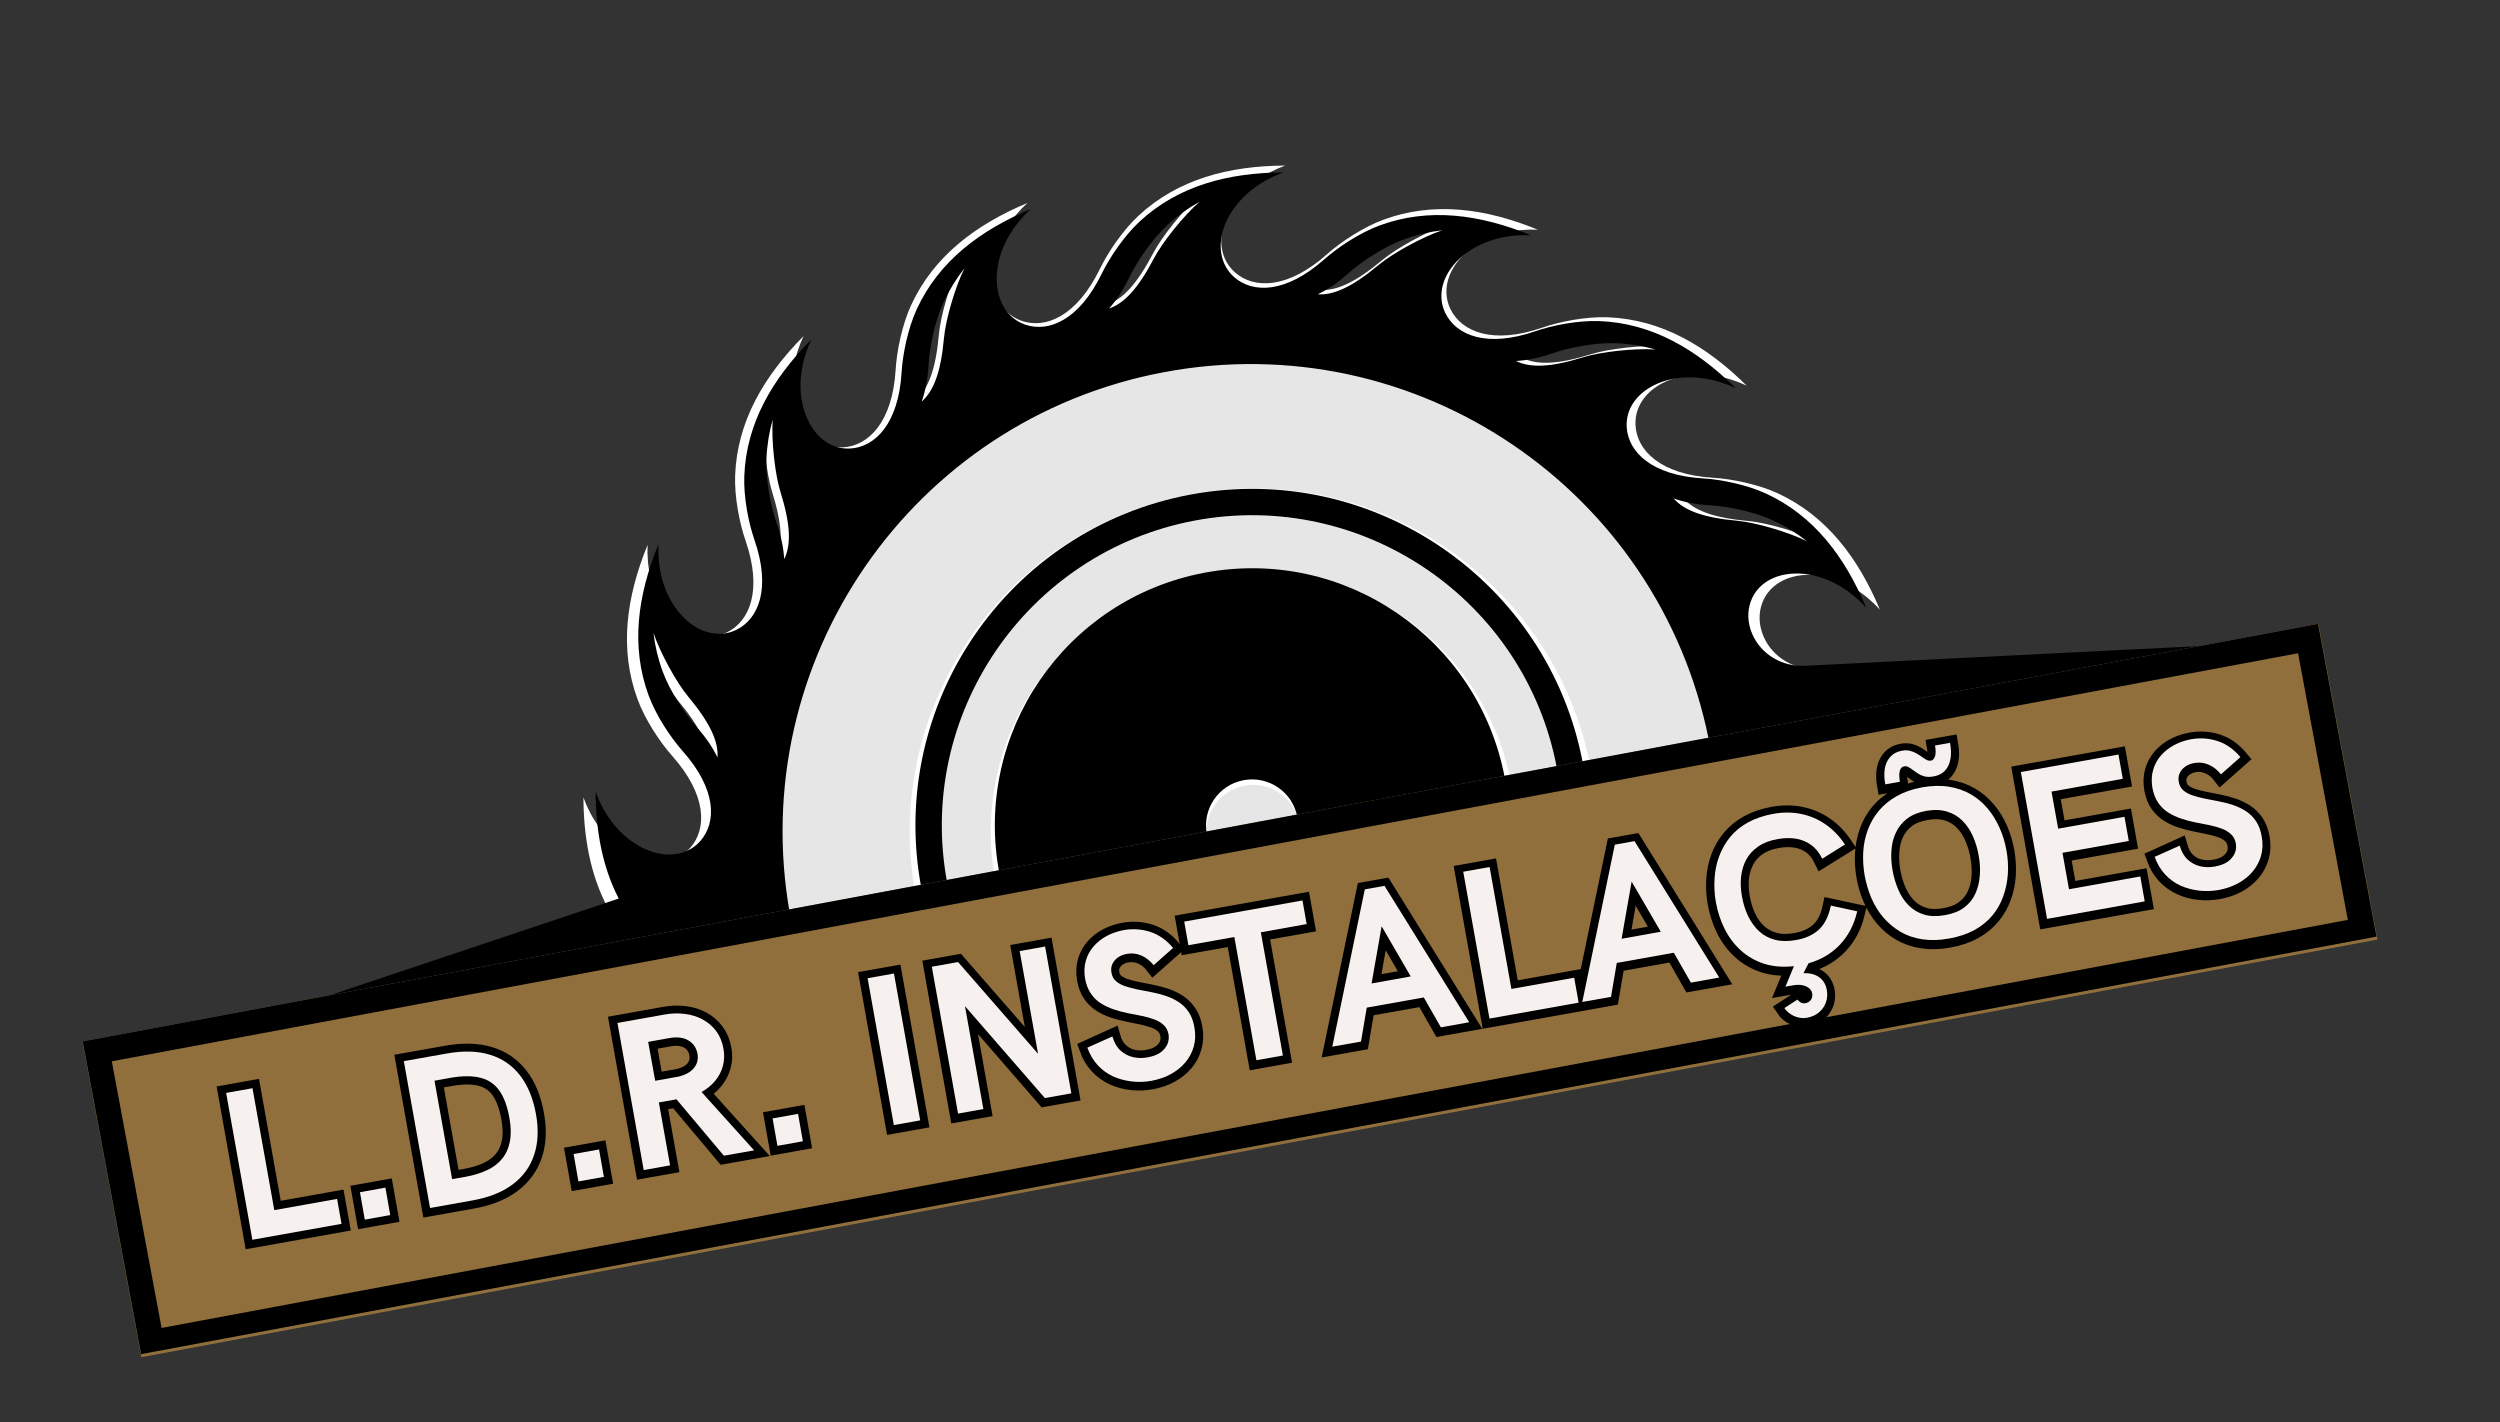 <svg xmlns="http://www.w3.org/2000/svg" xmlns:xlink="http://www.w3.org/1999/xlink" width="399" zoomAndPan="magnify" viewBox="0 0 299.25 170.25" height="227" preserveAspectRatio="xMidYMid meet" version="1.0"><rect x="0" y="0" width="299.25" height="170.25" fill="#333333" stroke="none"/><defs><g/><clipPath id="5811183676"><path d="M 92 41 L 213 41 L 213 115 L 92 115 Z M 92 41 " clip-rule="nonzero"/></clipPath><clipPath id="4739c3ca23"><path d="M 81.551 49.695 L 201.293 27.891 L 213.066 92.539 L 93.32 114.344 Z M 81.551 49.695 " clip-rule="nonzero"/></clipPath><clipPath id="622a468a2d"><path d="M 81.551 49.695 L 201.293 27.891 L 213.066 92.539 L 93.32 114.344 Z M 81.551 49.695 " clip-rule="nonzero"/></clipPath><clipPath id="b50cdaeda2"><path d="M 33 19 L 267 19 L 267 122 L 33 122 Z M 33 19 " clip-rule="nonzero"/></clipPath><clipPath id="63d2167160"><path d="M 19.051 43.91 L 251.652 0.004 L 266.332 77.781 L 33.734 121.688 Z M 19.051 43.91 " clip-rule="nonzero"/></clipPath><clipPath id="ae95328844"><path d="M 251.664 0 L 19.062 43.91 L 33.746 121.688 L 266.344 77.777 Z M 251.664 0 " clip-rule="nonzero"/></clipPath><clipPath id="b417898522"><path d="M 251.574 0.016 L 19.145 43.895 L 33.797 121.516 L 266.227 77.641 Z M 251.574 0.016 " clip-rule="nonzero"/></clipPath><clipPath id="f3f398e350"><path d="M 108 58 L 191 58 L 191 108 L 108 108 Z M 108 58 " clip-rule="nonzero"/></clipPath><clipPath id="9e3d86e3ac"><path d="M 19.051 43.91 L 251.652 0.004 L 266.332 77.781 L 33.734 121.688 Z M 19.051 43.91 " clip-rule="nonzero"/></clipPath><clipPath id="768ecb7610"><path d="M 251.664 0 L 19.062 43.91 L 33.746 121.688 L 266.344 77.777 Z M 251.664 0 " clip-rule="nonzero"/></clipPath><clipPath id="1f060235c8"><path d="M 182.844 51.504 L 101.961 66.773 L 109.594 107.211 L 190.477 91.941 Z M 182.844 51.504 " clip-rule="nonzero"/></clipPath><clipPath id="5bc4fb1a6d"><path d="M 118 68 L 181 68 L 181 106 L 118 106 Z M 118 68 " clip-rule="nonzero"/></clipPath><clipPath id="63919609dd"><path d="M 19.051 43.91 L 251.652 0.004 L 266.332 77.781 L 33.734 121.688 Z M 19.051 43.91 " clip-rule="nonzero"/></clipPath><clipPath id="9e48dd0c16"><path d="M 251.664 0 L 19.062 43.91 L 33.746 121.688 L 266.344 77.777 Z M 251.664 0 " clip-rule="nonzero"/></clipPath><clipPath id="ec41703ab5"><path d="M 175.125 62.816 L 113.273 74.492 L 119.109 105.414 L 180.961 93.738 Z M 175.125 62.816 " clip-rule="nonzero"/></clipPath><clipPath id="64ad64c9f1"><path d="M 35 20 L 264 20 L 264 121 L 35 121 Z M 35 20 " clip-rule="nonzero"/></clipPath><clipPath id="f784b2b37c"><path d="M 21.523 44.25 L 249.719 1.172 L 264.125 77.48 L 35.93 120.559 Z M 21.523 44.25 " clip-rule="nonzero"/></clipPath><clipPath id="1ed5087e7a"><path d="M 249.492 1.215 L 21.293 44.293 L 35.699 120.602 L 263.895 77.523 Z M 249.492 1.215 " clip-rule="nonzero"/></clipPath><clipPath id="f97232411a"><path d="M 249.406 1.23 L 21.613 44.234 L 35.973 120.309 L 263.77 77.309 Z M 249.406 1.23 " clip-rule="nonzero"/></clipPath><clipPath id="073f929a7a"><path d="M 109 58 L 190 58 L 190 107 L 109 107 Z M 109 58 " clip-rule="nonzero"/></clipPath><clipPath id="a603cc8ff2"><path d="M 21.523 44.25 L 249.719 1.172 L 264.125 77.48 L 35.93 120.559 Z M 21.523 44.25 " clip-rule="nonzero"/></clipPath><clipPath id="7b0cba46a7"><path d="M 249.492 1.215 L 21.293 44.293 L 35.699 120.602 L 263.895 77.523 Z M 249.492 1.215 " clip-rule="nonzero"/></clipPath><clipPath id="994cc9124d"><path d="M 182.047 51.691 L 102.777 66.656 L 110.258 106.285 L 189.527 91.32 Z M 182.047 51.691 " clip-rule="nonzero"/></clipPath><clipPath id="8a1c5edeaf"><path d="M 119 68 L 181 68 L 181 105 L 119 105 Z M 119 68 " clip-rule="nonzero"/></clipPath><clipPath id="936a821cfb"><path d="M 21.523 44.25 L 249.719 1.172 L 264.125 77.48 L 35.93 120.559 Z M 21.523 44.25 " clip-rule="nonzero"/></clipPath><clipPath id="9cdb073310"><path d="M 249.492 1.215 L 21.293 44.293 L 35.699 120.602 L 263.895 77.523 Z M 249.492 1.215 " clip-rule="nonzero"/></clipPath><clipPath id="0e16def9f7"><path d="M 174.48 62.777 L 113.863 74.219 L 119.582 104.523 L 180.203 93.082 Z M 174.48 62.777 " clip-rule="nonzero"/></clipPath><clipPath id="002e60ef2e"><path d="M 9 74 L 285 74 L 285 163 L 9 163 Z M 9 74 " clip-rule="nonzero"/></clipPath><clipPath id="fe311c2d91"><path d="M 9.867 124.656 L 277.516 74.668 L 284.574 112.469 L 16.926 162.457 Z M 9.867 124.656 " clip-rule="nonzero"/></clipPath><clipPath id="2b3ad020d7"><path d="M 9 74 L 285 74 L 285 163 L 9 163 Z M 9 74 " clip-rule="nonzero"/></clipPath><clipPath id="fc3ab61279"><path d="M 9.867 124.656 L 277.781 74.617 L 284.773 112.055 L 16.859 162.094 Z M 9.867 124.656 " clip-rule="nonzero"/></clipPath><clipPath id="76c00e7af6"><path d="M 9.898 124.652 L 277.473 74.676 L 284.531 112.465 L 16.957 162.441 Z M 9.898 124.652 " clip-rule="nonzero"/></clipPath></defs><g clip-path="url(#5811183676)"><g clip-path="url(#4739c3ca23)"><g clip-path="url(#622a468a2d)"><path fill="#e6e6e6" d="M 212.957 92.461 L 93.305 114.246 C 89.938 92.812 95.051 74.223 110.496 59.355 C 128.594 41.941 150.246 37.262 173.848 45.754 C 195.398 53.512 207.93 69.641 212.957 92.461 Z M 212.957 92.461 " fill-opacity="1" fill-rule="nonzero"/></g></g></g><g clip-path="url(#b50cdaeda2)"><g clip-path="url(#63d2167160)"><g clip-path="url(#ae95328844)"><g clip-path="url(#b417898522)"><path fill="#ffffff" d="M 84.723 91.273 C 84.852 89.363 83.883 87.121 81.148 83.848 C 79.723 82.141 77.711 78.48 76.902 76.059 C 77.09 77.648 77.461 79.227 78.035 80.789 C 78.922 83.188 80.688 85.871 82.168 87.539 C 83.328 88.84 84.16 90.094 84.723 91.273 Z M 91.938 62.629 C 92.512 64.277 92.801 65.754 92.871 67.059 C 93.719 65.344 93.68 62.902 92.41 58.832 C 91.746 56.707 91.289 52.559 91.469 50.008 C 91.035 51.547 90.77 53.148 90.703 54.812 C 90.602 57.367 91.211 60.523 91.938 62.629 Z M 112.387 40.027 C 112.586 37.809 113.75 33.801 114.895 31.516 C 113.902 32.773 113.047 34.148 112.348 35.664 C 111.277 37.984 110.629 41.133 110.5 43.355 C 110.395 45.098 110.102 46.574 109.664 47.805 C 111.102 46.543 112.004 44.273 112.387 40.027 Z M 138.039 30.301 C 139.074 28.328 141.684 25.07 143.613 23.395 C 142.215 24.176 140.898 25.121 139.672 26.254 C 137.797 27.988 135.992 30.648 135.02 32.652 C 134.258 34.219 133.422 35.473 132.547 36.441 C 134.359 35.828 136.059 34.078 138.039 30.301 Z M 165.461 31.129 C 167.172 29.703 170.828 27.691 173.254 26.883 C 171.664 27.07 170.086 27.438 168.52 28.016 C 166.125 28.898 163.438 30.668 161.773 32.148 C 160.469 33.305 159.215 34.141 158.035 34.703 C 159.945 34.828 162.188 33.863 165.461 31.129 Z M 190.48 42.391 C 192.605 41.727 196.754 41.27 199.301 41.449 C 197.762 41.012 196.164 40.746 194.496 40.684 C 191.945 40.582 188.785 41.188 186.68 41.918 C 185.035 42.488 183.555 42.781 182.25 42.852 C 183.969 43.695 186.41 43.66 190.48 42.391 Z M 209.285 62.367 C 211.5 62.566 215.508 63.73 217.793 64.875 C 216.539 63.883 215.164 63.023 213.648 62.328 C 211.328 61.258 208.176 60.609 205.953 60.477 C 204.215 60.375 202.738 60.082 201.508 59.645 C 202.766 61.082 205.035 61.984 209.285 62.367 Z M 72.664 108.504 C 70.664 104.656 69.859 100.227 69.836 95.457 C 70.742 97.961 72.328 100.262 74.555 101.727 C 77.523 103.68 80.758 103.578 82.605 101.504 C 84.637 99.227 84.633 95.18 80.457 90.477 C 78.977 88.809 77.207 86.125 76.324 83.727 C 74.102 77.711 74.957 71.488 77.516 65.227 C 77.395 67.887 77.98 70.621 79.473 72.824 C 81.473 75.766 84.5 76.91 87 75.699 C 89.75 74.375 91.293 70.633 89.234 64.688 C 88.504 62.582 87.898 59.426 87.996 56.875 C 88.25 50.465 91.422 45.043 96.18 40.238 C 95.051 42.648 94.543 45.395 95.082 48.004 C 95.801 51.484 98.16 53.699 100.934 53.543 C 103.98 53.367 106.84 50.5 107.211 44.223 C 107.344 42 107.992 38.848 109.059 36.531 C 111.746 30.703 116.75 26.91 122.984 24.293 C 121.02 26.086 119.5 28.434 119 31.047 C 118.328 34.539 119.66 37.488 122.285 38.402 C 125.168 39.406 128.906 37.852 131.652 32.195 C 132.625 30.191 134.43 27.531 136.305 25.797 C 141.016 21.441 147.09 19.852 153.852 19.816 C 151.348 20.723 149.047 22.309 147.586 24.535 C 145.629 27.504 145.73 30.738 147.805 32.586 C 150.082 34.617 154.133 34.613 158.836 30.438 C 160.5 28.957 163.188 27.188 165.582 26.305 C 171.602 24.082 177.824 24.938 184.082 27.496 C 181.422 27.375 178.691 27.961 176.488 29.453 C 173.543 31.449 172.402 34.477 173.609 36.98 C 174.938 39.727 178.68 41.273 184.621 39.215 C 186.727 38.484 189.887 37.879 192.438 37.977 C 198.848 38.23 204.27 41.402 209.074 46.16 C 206.66 45.027 203.914 44.523 201.305 45.062 C 197.824 45.777 195.609 48.137 195.77 50.914 C 195.941 53.961 198.809 56.82 205.086 57.191 C 207.312 57.324 210.461 57.973 212.781 59.039 C 218.605 61.727 222.402 66.73 225.02 72.965 C 223.223 70.996 220.879 69.48 218.262 68.98 C 214.773 68.309 211.824 69.641 210.906 72.266 C 210.488 73.473 210.516 74.828 211.105 76.199 C 212.188 78.715 214.805 80.215 217.535 80.078 L 266.227 77.641 L 205.785 89.051 C 199.613 58.453 169.965 38.418 139.203 44.227 C 108.441 50.035 88.137 79.496 93.543 110.238 L 33.797 121.516 L 72.664 108.504 " fill-opacity="1" fill-rule="nonzero"/></g></g></g></g><g clip-path="url(#f3f398e350)"><g clip-path="url(#9e3d86e3ac)"><g clip-path="url(#768ecb7610)"><g clip-path="url(#1f060235c8)"><path fill="#ffffff" d="M 142.387 59.184 C 164.66 54.98 186.203 69.68 190.41 91.953 L 187.242 92.551 C 183.367 72.023 163.512 58.477 142.984 62.352 C 122.457 66.227 108.91 86.078 112.785 106.605 L 109.617 107.203 C 105.414 84.93 120.113 63.387 142.387 59.184 " fill-opacity="1" fill-rule="nonzero"/></g></g></g></g><g clip-path="url(#5bc4fb1a6d)"><g clip-path="url(#63919609dd)"><g clip-path="url(#9e48dd0c16)"><g clip-path="url(#ec41703ab5)"><path fill="#ffffff" d="M 144.188 68.715 C 161.234 65.496 177.66 76.707 180.879 93.754 L 155.539 98.535 C 154.965 95.484 152.023 93.477 148.969 94.051 C 145.918 94.629 143.91 97.57 144.484 100.621 L 119.148 105.406 C 115.93 88.359 127.141 71.934 144.188 68.715 " fill-opacity="1" fill-rule="nonzero"/></g></g></g></g><g clip-path="url(#64ad64c9f1)"><g clip-path="url(#f784b2b37c)"><g clip-path="url(#1ed5087e7a)"><g clip-path="url(#f97232411a)"><path fill="#000000" d="M 85.883 90.668 C 86.008 88.797 85.059 86.598 82.383 83.391 C 80.98 81.715 79.012 78.129 78.219 75.754 C 78.402 77.312 78.762 78.859 79.328 80.395 C 80.195 82.742 81.93 85.375 83.379 87.008 C 84.512 88.285 85.332 89.512 85.883 90.668 Z M 92.953 62.594 C 93.516 64.207 93.801 65.656 93.867 66.934 C 94.695 65.254 94.664 62.863 93.418 58.871 C 92.766 56.789 92.316 52.723 92.492 50.227 C 92.066 51.734 91.809 53.301 91.742 54.934 C 91.645 57.438 92.238 60.531 92.953 62.594 Z M 112.996 40.441 C 113.191 38.27 114.332 34.34 115.453 32.102 C 114.48 33.332 113.641 34.68 112.957 36.164 C 111.906 38.438 111.273 41.527 111.145 43.707 C 111.043 45.41 110.754 46.859 110.324 48.066 C 111.738 46.828 112.621 44.605 112.996 40.441 Z M 138.137 30.91 C 139.148 28.977 141.707 25.785 143.598 24.145 C 142.227 24.906 140.938 25.832 139.738 26.941 C 137.898 28.641 136.129 31.25 135.176 33.215 C 134.43 34.75 133.609 35.98 132.754 36.93 C 134.527 36.328 136.195 34.613 138.137 30.91 Z M 165.012 31.723 C 166.688 30.324 170.27 28.355 172.645 27.562 C 171.09 27.742 169.543 28.105 168.008 28.672 C 165.66 29.535 163.027 31.27 161.395 32.719 C 160.117 33.855 158.891 34.676 157.734 35.227 C 159.605 35.348 161.801 34.402 165.012 31.723 Z M 189.531 42.758 C 191.613 42.109 195.68 41.66 198.176 41.836 C 196.668 41.41 195.102 41.148 193.465 41.086 C 190.965 40.988 187.871 41.582 185.809 42.297 C 184.191 42.855 182.746 43.141 181.465 43.211 C 183.148 44.039 185.539 44.004 189.531 42.758 Z M 207.961 62.336 C 210.133 62.531 214.059 63.676 216.301 64.793 C 215.07 63.82 213.723 62.984 212.234 62.297 C 209.961 61.25 206.875 60.613 204.695 60.484 C 202.992 60.387 201.543 60.098 200.336 59.668 C 201.57 61.078 203.797 61.961 207.961 62.336 Z M 74.062 107.555 C 72.105 103.781 71.316 99.445 71.293 94.77 C 72.184 97.223 73.734 99.477 75.918 100.91 C 78.828 102.828 81.996 102.727 83.809 100.695 C 85.801 98.461 85.793 94.492 81.699 89.887 C 80.25 88.254 78.52 85.621 77.652 83.273 C 75.473 77.375 76.312 71.277 78.82 65.141 C 78.699 67.75 79.273 70.426 80.738 72.586 C 82.695 75.469 85.664 76.59 88.113 75.406 C 90.809 74.105 92.32 70.438 90.305 64.613 C 89.586 62.551 88.992 59.453 89.094 56.953 C 89.336 50.672 92.449 45.359 97.109 40.648 C 96.004 43.012 95.508 45.707 96.035 48.262 C 96.738 51.672 99.051 53.844 101.77 53.688 C 104.758 53.52 107.559 50.707 107.922 44.555 C 108.051 42.375 108.688 39.289 109.734 37.016 C 112.367 31.305 117.27 27.586 123.383 25.02 C 121.453 26.781 119.965 29.078 119.477 31.641 C 118.816 35.062 120.125 37.953 122.695 38.852 C 125.52 39.836 129.184 38.312 131.875 32.766 C 132.828 30.805 134.598 28.195 136.434 26.496 C 141.051 22.227 147.008 20.668 153.633 20.637 C 151.18 21.523 148.926 23.078 147.488 25.258 C 145.574 28.168 145.676 31.336 147.707 33.152 C 149.938 35.141 153.906 35.137 158.516 31.043 C 160.148 29.594 162.781 27.859 165.129 26.992 C 171.027 24.816 177.125 25.656 183.262 28.16 C 180.652 28.043 177.977 28.617 175.816 30.082 C 172.934 32.035 171.812 35.004 172.996 37.457 C 174.297 40.148 177.965 41.664 183.789 39.645 C 185.852 38.93 188.949 38.336 191.449 38.434 C 197.73 38.68 203.043 41.789 207.754 46.453 C 205.391 45.344 202.695 44.852 200.141 45.375 C 196.73 46.082 194.559 48.391 194.715 51.109 C 194.883 54.098 197.695 56.898 203.848 57.266 C 206.027 57.395 209.113 58.027 211.387 59.078 C 217.098 61.707 220.816 66.613 223.379 72.723 C 221.621 70.797 219.324 69.309 216.762 68.816 C 213.34 68.16 210.449 69.465 209.551 72.035 C 209.141 73.219 209.168 74.551 209.746 75.895 C 210.809 78.359 213.367 79.832 216.047 79.695 L 263.77 77.309 L 204.531 88.488 C 198.484 58.5 169.426 38.867 139.277 44.559 C 109.129 50.25 89.227 79.125 94.527 109.254 L 35.973 120.309 L 74.062 107.555 " fill-opacity="1" fill-rule="nonzero"/></g></g></g></g><g clip-path="url(#073f929a7a)"><g clip-path="url(#a603cc8ff2)"><g clip-path="url(#7b0cba46a7)"><g clip-path="url(#994cc9124d)"><path fill="#000000" d="M 142.398 59.219 C 164.227 55.098 185.34 69.504 189.461 91.332 L 189.461 91.336 L 186.355 91.922 L 186.355 91.918 C 182.559 71.801 163.102 58.523 142.984 62.32 C 122.863 66.121 109.586 85.578 113.383 105.695 L 113.387 105.695 L 110.281 106.281 C 106.16 84.449 120.566 63.34 142.398 59.219 " fill-opacity="1" fill-rule="nonzero"/></g></g></g></g><g clip-path="url(#8a1c5edeaf)"><g clip-path="url(#936a821cfb)"><g clip-path="url(#9cdb073310)"><g clip-path="url(#0e16def9f7)"><path fill="#000000" d="M 144.16 68.559 C 160.867 65.406 176.965 76.391 180.121 93.098 L 155.289 97.785 C 154.723 94.793 151.84 92.824 148.848 93.391 C 145.855 93.957 143.891 96.84 144.453 99.832 L 119.621 104.52 C 116.469 87.812 127.453 71.711 144.16 68.559 " fill-opacity="1" fill-rule="nonzero"/></g></g></g></g><g clip-path="url(#002e60ef2e)"><g clip-path="url(#fe311c2d91)"><path fill="#906f3c" d="M 9.867 124.656 L 277.574 74.656 L 284.633 112.457 L 16.926 162.457 Z M 9.867 124.656 " fill-opacity="1" fill-rule="nonzero"/></g></g><g clip-path="url(#2b3ad020d7)"><g clip-path="url(#fc3ab61279)"><g clip-path="url(#76c00e7af6)"><path stroke-linecap="butt" transform="matrix(0.734, -0.137, 0.137, 0.734, 9.899, 124.651)" fill="none" stroke-linejoin="miter" d="M -0.001 0.001 L 364.533 -0.001 L 364.534 51.482 L 0 51.484 Z M -0.001 0.001 " stroke="#000000" stroke-width="8" stroke-opacity="1" stroke-miterlimit="4"/></g></g></g><path stroke-linecap="butt" transform="matrix(0.735, -0.131, 0.131, 0.735, 9.41, 127.088)" fill="none" stroke-linejoin="miter" d="M 22.393 33.001 L 22.391 9.087 L 26.691 9.085 L 26.691 28.939 L 36.915 28.939 L 36.912 32.999 Z M 40.701 33.001 L 40.703 28.532 L 44.848 28.529 L 44.846 32.998 Z M 51.33 32.999 L 51.328 9.085 L 58.267 9.087 C 60.989 9.085 63.269 9.556 65.115 10.498 C 66.96 11.444 68.352 12.814 69.294 14.619 C 70.236 16.425 70.709 18.624 70.707 21.222 C 70.709 23.705 70.224 25.823 69.262 27.575 C 68.295 29.331 66.886 30.674 65.04 31.603 C 63.189 32.537 60.921 33.003 58.232 33 Z M 55.626 29.059 L 57.811 29.056 C 59.129 29.058 60.322 28.921 61.382 28.643 C 62.441 28.364 63.345 27.915 64.09 27.288 C 64.834 26.661 65.407 25.834 65.808 24.811 C 66.21 23.782 66.408 22.526 66.409 21.033 C 66.407 19.141 66.135 17.604 65.59 16.433 C 65.04 15.256 64.163 14.398 62.958 13.853 C 61.749 13.302 60.161 13.029 58.2 13.029 L 55.628 13.031 Z M 75.493 32.999 L 75.495 28.53 L 79.64 28.533 L 79.638 33.002 Z M 86.121 33.034 L 86.119 9.088 L 93.857 9.084 C 94.973 9.087 96.029 9.244 97.027 9.55 C 98.028 9.862 98.909 10.317 99.667 10.92 C 100.431 11.525 101.032 12.264 101.47 13.14 C 101.909 14.016 102.129 15.012 102.132 16.128 C 102.133 17.133 101.932 18.048 101.53 18.869 C 101.128 19.69 100.576 20.399 99.87 20.99 C 99.168 21.587 98.365 22.039 97.458 22.355 L 104.109 33.035 L 99.189 33.032 L 93.295 22.78 L 90.421 22.776 L 90.42 33.032 Z M 90.452 19.274 L 94.246 19.277 C 95.382 19.22 96.277 18.913 96.917 18.363 C 97.559 17.808 97.885 17.085 97.884 16.197 C 97.881 15.203 97.523 14.411 96.806 13.815 C 96.093 13.225 95.12 12.929 93.888 12.927 L 90.454 12.929 Z M 107.899 33.001 L 107.901 28.532 L 112.046 28.534 L 112.045 32.998 Z M 126.85 32.999 L 126.853 9.085 L 131.152 9.089 L 131.15 32.997 Z M 137.309 32.998 L 137.312 9.085 L 141.574 9.087 L 151.628 25.823 L 151.628 9.088 L 155.757 9.088 L 155.759 33.003 L 151.46 32.999 L 141.44 16.227 L 141.438 32.998 Z M 168.753 33.269 C 167.69 33.27 166.658 33.123 165.648 32.831 C 164.637 32.539 163.711 32.102 162.869 31.521 C 162.032 30.941 161.323 30.208 160.747 29.329 C 160.172 28.445 159.786 27.42 159.597 26.249 L 163.862 25.162 C 163.961 26.158 164.246 26.969 164.718 27.6 C 165.184 28.231 165.775 28.703 166.486 29.006 C 167.196 29.313 167.972 29.463 168.821 29.466 C 169.677 29.465 170.398 29.328 170.978 29.054 C 171.558 28.786 172.001 28.419 172.306 27.958 C 172.613 27.492 172.762 26.982 172.762 26.419 C 172.762 25.797 172.601 25.269 172.271 24.827 C 171.946 24.386 171.509 24.005 170.961 23.684 C 170.412 23.363 169.797 23.061 169.108 22.784 C 168.417 22.512 167.709 22.226 166.973 21.94 C 166.243 21.655 165.531 21.326 164.842 20.958 C 164.154 20.591 163.535 20.156 162.987 19.654 C 162.444 19.153 162.005 18.549 161.679 17.847 C 161.348 17.14 161.184 16.303 161.188 15.331 C 161.186 14.273 161.386 13.331 161.777 12.513 C 162.173 11.697 162.717 11.002 163.412 10.441 C 164.109 9.875 164.901 9.453 165.799 9.162 C 166.695 8.876 167.645 8.732 168.65 8.731 C 170.127 8.729 171.507 9.066 172.779 9.74 C 174.057 10.41 175.105 11.474 175.929 12.929 L 172.355 15.112 C 171.937 14.298 171.391 13.669 170.716 13.224 C 170.036 12.778 169.299 12.556 168.497 12.556 C 167.934 12.557 167.426 12.662 166.967 12.878 C 166.509 13.094 166.148 13.391 165.883 13.774 C 165.618 14.157 165.484 14.606 165.484 15.111 C 165.484 15.674 165.647 16.16 165.975 16.559 C 166.302 16.957 166.739 17.307 167.286 17.606 C 167.833 17.906 168.452 18.187 169.143 18.454 C 169.829 18.72 170.539 18.996 171.275 19.281 C 172.004 19.571 172.716 19.9 173.404 20.273 C 174.092 20.646 174.715 21.087 175.26 21.604 C 175.806 22.116 176.243 22.731 176.571 23.454 C 176.899 24.177 177.059 25.035 177.062 26.029 C 177.062 27.156 176.844 28.169 176.408 29.063 C 175.976 29.964 175.378 30.723 174.617 31.352 C 173.852 31.976 172.97 32.45 171.965 32.781 C 170.966 33.107 169.89 33.271 168.753 33.269 Z M 185.913 33 L 185.909 12.928 L 178.411 12.926 L 178.412 9.084 L 197.687 9.087 L 197.69 12.93 L 190.209 12.926 L 190.207 32.997 Z M 198.247 33 L 207.826 9.088 L 211.041 9.089 L 220.567 33 L 215.933 33 L 214.088 27.803 L 204.793 27.804 L 202.934 32.999 Z M 206.252 24.133 L 212.63 24.13 L 209.45 15.399 Z M 223.85 33.003 L 223.849 9.088 L 228.148 9.086 L 228.148 28.94 L 238.367 28.94 L 238.369 33 Z M 238.959 32.999 L 248.539 9.087 L 251.754 9.088 L 261.284 33 L 256.645 33 L 254.801 27.802 L 245.511 27.804 L 243.647 32.998 Z M 246.965 24.132 L 253.347 24.13 L 250.163 15.398 Z M 284.908 26.452 C 284.047 28.472 282.828 30.06 281.249 31.224 C 279.67 32.387 277.848 33.065 275.786 33.271 L 274.682 34.694 C 275.724 34.838 276.519 35.209 277.068 35.79 C 277.622 36.378 277.898 37.124 277.901 38.028 C 277.901 38.74 277.729 39.379 277.392 39.956 C 277.055 40.534 276.591 40.987 276.015 41.325 C 275.433 41.668 274.77 41.836 274.021 41.835 C 273.314 41.836 272.649 41.632 272.037 41.225 C 271.419 40.817 270.97 40.296 270.692 39.651 L 272.99 38.685 C 273.08 38.898 273.226 39.089 273.433 39.243 C 273.633 39.401 273.868 39.48 274.123 39.483 C 274.522 39.48 274.847 39.358 275.098 39.11 C 275.35 38.863 275.481 38.546 275.48 38.164 C 275.48 37.632 275.219 37.187 274.693 36.832 C 274.166 36.478 273.48 36.302 272.636 36.3 L 271.45 36.3 L 273.362 33.305 C 271.583 33.183 270.031 32.768 268.715 32.07 C 267.406 31.368 266.31 30.455 265.443 29.328 C 264.577 28.2 263.928 26.926 263.506 25.511 C 263.084 24.096 262.873 22.602 262.871 21.034 C 262.871 19.727 263.023 18.463 263.32 17.246 C 263.618 16.024 264.069 14.898 264.673 13.869 C 265.278 12.834 266.035 11.928 266.95 11.151 C 267.865 10.374 268.945 9.77 270.192 9.339 C 271.437 8.914 272.847 8.698 274.414 8.697 C 275.993 8.697 277.455 8.959 278.796 9.486 C 280.137 10.007 281.327 10.783 282.357 11.802 C 283.391 12.826 284.229 14.081 284.872 15.567 L 280.862 17.162 C 280.566 16.11 280.106 15.268 279.481 14.63 C 278.856 13.992 278.11 13.529 277.238 13.235 C 276.371 12.942 275.42 12.793 274.378 12.793 C 273.114 12.79 272.029 13 271.115 13.421 C 270.201 13.837 269.448 14.42 268.864 15.16 C 268.274 15.905 267.843 16.769 267.557 17.743 C 267.276 18.719 267.138 19.762 267.137 20.867 C 267.137 22.052 267.276 23.151 267.56 24.174 C 267.84 25.196 268.276 26.087 268.868 26.847 C 269.465 27.613 270.22 28.205 271.138 28.624 C 272.056 29.049 273.161 29.262 274.447 29.258 C 275.994 29.258 277.297 28.923 278.365 28.242 C 279.432 27.567 280.284 26.428 280.926 24.826 Z M 300.795 7.329 C 300.264 7.324 299.811 7.243 299.431 7.08 C 299.056 6.917 298.731 6.715 298.461 6.471 C 298.19 6.231 297.942 5.984 297.725 5.744 C 297.502 5.502 297.289 5.299 297.079 5.134 C 296.869 4.969 296.644 4.891 296.395 4.889 C 296.044 4.89 295.774 5.092 295.581 5.488 C 295.392 5.89 295.295 6.462 295.295 7.206 L 292.925 7.208 C 292.927 5.651 293.252 4.455 293.901 3.62 C 294.55 2.785 295.427 2.367 296.532 2.368 C 297.015 2.37 297.438 2.445 297.792 2.604 C 298.146 2.763 298.462 2.958 298.738 3.199 C 299.014 3.434 299.269 3.676 299.502 3.915 C 299.73 4.157 299.949 4.361 300.16 4.516 C 300.371 4.676 300.591 4.752 300.83 4.752 C 301.122 4.752 301.369 4.562 301.572 4.168 C 301.775 3.779 301.876 3.212 301.876 2.468 L 304.331 2.472 C 304.329 4.028 304.014 5.226 303.385 6.065 C 302.751 6.908 301.889 7.328 300.795 7.329 Z M 298.647 33.341 C 297.063 33.339 295.651 33.124 294.404 32.694 C 293.157 32.269 292.08 31.667 291.166 30.892 C 290.252 30.118 289.494 29.217 288.888 28.179 C 288.287 27.141 287.835 26.013 287.541 24.802 C 287.248 23.586 287.101 22.332 287.104 21.036 C 287.105 19.724 287.249 18.469 287.545 17.262 C 287.835 16.055 288.286 14.929 288.891 13.895 C 289.492 12.854 290.249 11.948 291.163 11.176 C 292.077 10.404 293.157 9.8 294.408 9.375 C 295.654 8.945 297.068 8.73 298.647 8.73 C 300.225 8.731 301.637 8.946 302.884 9.376 C 304.131 9.801 305.213 10.404 306.127 11.179 C 307.042 11.948 307.799 12.854 308.4 13.891 C 309.006 14.93 309.454 16.051 309.748 17.262 C 310.042 18.468 310.189 19.727 310.189 21.035 C 310.186 22.331 310.041 23.586 309.75 24.798 C 309.453 26.015 309.008 27.137 308.402 28.176 C 307.796 29.216 307.039 30.122 306.125 30.894 C 305.211 31.666 304.132 32.265 302.886 32.696 C 301.64 33.126 300.226 33.336 298.647 33.341 Z M 298.648 29.531 C 299.933 29.532 301.021 29.301 301.911 28.844 C 302.806 28.387 303.523 27.766 304.068 26.976 C 304.618 26.187 305.019 25.281 305.271 24.258 C 305.523 23.235 305.651 22.163 305.651 21.036 C 305.651 19.905 305.523 18.835 305.27 17.817 C 305.015 16.804 304.618 15.904 304.069 15.11 C 303.525 14.322 302.802 13.698 301.911 13.241 C 301.02 12.784 299.929 12.557 298.643 12.556 C 297.357 12.555 296.269 12.785 295.379 13.243 C 294.49 13.7 293.768 14.32 293.223 15.11 C 292.672 15.899 292.271 16.805 292.021 17.818 C 291.765 18.835 291.637 19.907 291.637 21.034 C 291.638 22.16 291.765 23.235 292.017 24.258 C 292.275 25.282 292.672 26.187 293.221 26.977 C 293.766 27.765 294.489 28.388 295.38 28.845 C 296.27 29.302 297.362 29.529 298.648 29.531 Z M 314.651 32.998 L 314.653 9.089 L 330.559 9.085 L 330.561 13.028 L 318.949 13.03 L 318.952 19.073 L 329.767 19.072 L 329.764 23.015 L 318.949 23.016 L 318.953 28.936 L 330.559 28.939 L 330.561 32.999 Z M 342.56 33.269 C 341.497 33.27 340.461 33.122 339.45 32.83 C 338.44 32.538 337.518 32.102 336.676 31.521 C 335.834 30.94 335.126 30.207 334.555 29.329 C 333.979 28.445 333.594 27.42 333.4 26.248 L 337.664 25.166 C 337.768 26.157 338.054 26.968 338.52 27.599 C 338.991 28.236 339.577 28.702 340.288 29.005 C 340.999 29.312 341.779 29.463 342.624 29.465 C 343.485 29.465 344.2 29.327 344.785 29.059 C 345.365 28.786 345.808 28.419 346.114 27.958 C 346.414 27.496 346.57 26.982 346.57 26.418 C 346.569 25.797 346.404 25.267 346.079 24.827 C 345.748 24.385 345.312 24.004 344.768 23.684 C 344.22 23.362 343.599 23.06 342.914 22.789 C 342.225 22.512 341.516 22.231 340.781 21.94 C 340.046 21.654 339.334 21.325 338.65 20.958 C 337.961 20.591 337.343 20.156 336.795 19.654 C 336.247 19.152 335.813 18.548 335.481 17.846 C 335.156 17.14 334.992 16.303 334.991 15.33 C 334.994 14.273 335.189 13.33 335.585 12.513 C 335.98 11.696 336.523 11.007 337.22 10.441 C 337.91 9.879 338.709 9.453 339.606 9.162 C 340.502 8.875 341.453 8.732 342.457 8.731 C 343.935 8.729 345.31 9.065 346.587 9.74 C 347.859 10.409 348.907 11.473 349.731 12.928 L 346.163 15.111 C 345.745 14.298 345.199 13.669 344.518 13.223 C 343.843 12.778 343.107 12.556 342.305 12.556 C 341.741 12.556 341.228 12.661 340.77 12.877 C 340.317 13.094 339.955 13.39 339.69 13.773 C 339.425 14.156 339.292 14.606 339.292 15.11 C 339.292 15.674 339.455 16.16 339.782 16.559 C 340.11 16.957 340.547 17.306 341.094 17.606 C 341.64 17.906 342.26 18.187 342.946 18.453 C 343.637 18.72 344.347 18.996 345.077 19.28 C 345.812 19.571 346.524 19.9 347.212 20.273 C 347.9 20.646 348.517 21.086 349.062 21.603 C 349.614 22.116 350.051 22.731 350.379 23.454 C 350.701 24.176 350.867 25.035 350.865 26.028 C 350.865 27.155 350.652 28.169 350.215 29.063 C 349.783 29.964 349.185 30.723 348.419 31.351 C 347.659 31.975 346.776 32.455 345.772 32.781 C 344.768 33.106 343.697 33.27 342.56 33.269 Z M 342.56 33.269 " stroke="#000000" stroke-width="2.6" stroke-opacity="1" stroke-miterlimit="4"/><g fill="#f6f1ee" fill-opacity="1"><g transform="translate(27.942, 148.806)"><g><path d="M 2.266 -0.406 L -0.875 -17.984 L 2.281 -18.547 L 4.891 -3.953 L 12.406 -5.297 L 12.938 -2.312 Z M 2.266 -0.406 "/></g></g></g><g fill="#f6f1ee" fill-opacity="1"><g transform="translate(41.165, 146.442)"><g><path d="M 2.5 -0.453 L 1.922 -3.734 L 4.969 -4.281 L 5.547 -1 Z M 2.5 -0.453 "/></g></g></g><g fill="#f6f1ee" fill-opacity="1"><g transform="translate(49.212, 145.003)"><g><path d="M 2.266 -0.406 L -0.875 -17.984 L 4.234 -18.891 C 6.223 -19.254 7.957 -19.207 9.438 -18.75 C 10.914 -18.301 12.117 -17.473 13.047 -16.266 C 13.973 -15.066 14.609 -13.516 14.953 -11.609 C 15.273 -9.785 15.195 -8.164 14.719 -6.75 C 14.25 -5.332 13.395 -4.16 12.156 -3.234 C 10.926 -2.305 9.32 -1.664 7.344 -1.312 Z M 4.906 -3.859 L 6.516 -4.141 C 7.473 -4.316 8.32 -4.578 9.062 -4.922 C 9.812 -5.266 10.414 -5.719 10.875 -6.281 C 11.344 -6.844 11.656 -7.523 11.812 -8.328 C 11.977 -9.141 11.961 -10.094 11.766 -11.188 C 11.516 -12.582 11.113 -13.672 10.562 -14.453 C 10.008 -15.242 9.25 -15.758 8.281 -16 C 7.32 -16.238 6.125 -16.234 4.688 -15.984 L 2.797 -15.641 Z M 4.906 -3.859 "/></g></g></g><g fill="#f6f1ee" fill-opacity="1"><g transform="translate(66.738, 141.87)"><g><path d="M 2.5 -0.453 L 1.922 -3.734 L 4.969 -4.281 L 5.547 -1 Z M 2.5 -0.453 "/></g></g></g><g fill="#f6f1ee" fill-opacity="1"><g transform="translate(74.786, 140.431)"><g><path d="M 2.266 -0.375 L -0.875 -17.984 L 4.812 -19 C 5.633 -19.145 6.43 -19.164 7.203 -19.062 C 7.973 -18.969 8.676 -18.75 9.312 -18.406 C 9.957 -18.062 10.5 -17.598 10.938 -17.016 C 11.375 -16.43 11.664 -15.727 11.812 -14.906 C 11.945 -14.176 11.922 -13.477 11.734 -12.812 C 11.555 -12.145 11.242 -11.551 10.797 -11.031 C 10.359 -10.508 9.82 -10.07 9.188 -9.719 L 15.484 -2.734 L 11.859 -2.094 L 6.188 -8.844 L 4.078 -8.469 L 5.422 -0.938 Z M 3.641 -11.062 L 6.438 -11.562 C 7.258 -11.758 7.867 -12.098 8.266 -12.578 C 8.672 -13.066 8.816 -13.641 8.703 -14.297 C 8.566 -15.023 8.195 -15.562 7.594 -15.906 C 6.988 -16.25 6.234 -16.336 5.328 -16.172 L 2.797 -15.719 Z M 3.641 -11.062 "/></g></g></g><g fill="#f6f1ee" fill-opacity="1"><g transform="translate(90.558, 137.61)"><g><path d="M 2.5 -0.453 L 1.922 -3.734 L 4.969 -4.281 L 5.547 -1 Z M 2.5 -0.453 "/></g></g></g><g fill="#f6f1ee" fill-opacity="1"><g transform="translate(98.606, 136.171)"><g/></g></g><g fill="#f6f1ee" fill-opacity="1"><g transform="translate(104.726, 135.077)"><g><path d="M 2.266 -0.406 L -0.875 -17.984 L 2.281 -18.547 L 5.422 -0.969 Z M 2.266 -0.406 "/></g></g></g><g fill="#f6f1ee" fill-opacity="1"><g transform="translate(112.413, 133.703)"><g><path d="M 2.266 -0.406 L -0.875 -17.984 L 2.266 -18.547 L 11.844 -7.562 L 9.641 -19.859 L 12.688 -20.406 L 15.828 -2.828 L 12.656 -2.266 L 3.094 -13.266 L 5.297 -0.953 Z M 2.266 -0.406 "/></g></g></g><g fill="#f6f1ee" fill-opacity="1"><g transform="translate(130.498, 130.469)"><g><path d="M 7.328 -1.094 C 6.547 -0.957 5.766 -0.93 4.984 -1.016 C 4.203 -1.109 3.461 -1.305 2.766 -1.609 C 2.078 -1.922 1.461 -2.363 0.922 -2.938 C 0.379 -3.52 -0.039 -4.227 -0.344 -5.062 L 2.656 -6.406 C 2.863 -5.688 3.18 -5.129 3.609 -4.734 C 4.047 -4.336 4.539 -4.07 5.094 -3.938 C 5.656 -3.801 6.25 -3.789 6.875 -3.906 C 7.508 -4.02 8.02 -4.211 8.406 -4.484 C 8.789 -4.766 9.066 -5.094 9.234 -5.469 C 9.398 -5.852 9.445 -6.254 9.375 -6.672 C 9.289 -7.117 9.098 -7.484 8.797 -7.766 C 8.504 -8.047 8.133 -8.27 7.688 -8.438 C 7.25 -8.602 6.754 -8.742 6.203 -8.859 C 5.66 -8.973 5.098 -9.082 4.516 -9.188 C 3.941 -9.301 3.379 -9.453 2.828 -9.641 C 2.273 -9.828 1.766 -10.066 1.297 -10.359 C 0.828 -10.648 0.426 -11.035 0.094 -11.516 C -0.238 -11.992 -0.473 -12.586 -0.609 -13.297 C -0.742 -14.078 -0.719 -14.789 -0.531 -15.438 C -0.352 -16.094 -0.047 -16.672 0.391 -17.172 C 0.828 -17.68 1.359 -18.102 1.984 -18.438 C 2.609 -18.77 3.289 -19.004 4.031 -19.141 C 5.113 -19.328 6.164 -19.254 7.188 -18.922 C 8.219 -18.586 9.129 -17.945 9.922 -17 L 7.594 -14.938 C 7.164 -15.469 6.676 -15.852 6.125 -16.094 C 5.57 -16.332 5.004 -16.398 4.422 -16.297 C 3.992 -16.223 3.625 -16.078 3.312 -15.859 C 3.008 -15.641 2.785 -15.367 2.641 -15.047 C 2.504 -14.734 2.473 -14.395 2.547 -14.031 C 2.617 -13.602 2.801 -13.266 3.094 -13.016 C 3.383 -12.766 3.75 -12.566 4.188 -12.422 C 4.625 -12.273 5.113 -12.145 5.656 -12.031 C 6.207 -11.926 6.77 -11.816 7.344 -11.703 C 7.914 -11.598 8.477 -11.453 9.031 -11.266 C 9.594 -11.078 10.109 -10.832 10.578 -10.531 C 11.047 -10.227 11.445 -9.832 11.781 -9.344 C 12.113 -8.852 12.344 -8.242 12.469 -7.516 C 12.625 -6.68 12.598 -5.906 12.391 -5.188 C 12.191 -4.477 11.852 -3.844 11.375 -3.281 C 10.895 -2.719 10.305 -2.25 9.609 -1.875 C 8.922 -1.508 8.16 -1.25 7.328 -1.094 Z M 7.328 -1.094 "/></g></g></g><g fill="#f6f1ee" fill-opacity="1"><g transform="translate(144.641, 127.94)"><g><path d="M 5.75 -1.031 L 3.109 -15.781 L -2.391 -14.797 L -2.891 -17.625 L 11.266 -20.156 L 11.766 -17.328 L 6.281 -16.344 L 8.922 -1.594 Z M 5.75 -1.031 "/></g></g></g><g fill="#f6f1ee" fill-opacity="1"><g transform="translate(159.319, 125.316)"><g><path d="M 0.156 -0.031 L 4.047 -18.859 L 6.406 -19.281 L 16.547 -2.953 L 13.156 -2.344 L 11.109 -5.922 L 4.281 -4.703 L 3.594 -0.641 Z M 4.859 -7.594 L 9.547 -8.438 L 6.062 -14.438 Z M 4.859 -7.594 "/></g></g></g><g fill="#f6f1ee" fill-opacity="1"><g transform="translate(176.024, 122.329)"><g><path d="M 2.266 -0.406 L -0.875 -17.984 L 2.281 -18.547 L 4.891 -3.953 L 12.406 -5.297 L 12.938 -2.312 Z M 2.266 -0.406 "/></g></g></g><g fill="#f6f1ee" fill-opacity="1"><g transform="translate(189.246, 119.965)"><g><path d="M 0.156 -0.031 L 4.047 -18.859 L 6.406 -19.281 L 16.547 -2.953 L 13.156 -2.344 L 11.109 -5.922 L 4.281 -4.703 L 3.594 -0.641 Z M 4.859 -7.594 L 9.547 -8.438 L 6.062 -14.438 Z M 4.859 -7.594 "/></g></g></g><g fill="#f6f1ee" fill-opacity="1"><g transform="translate(205.951, 116.978)"><g><path d="M 16.359 -7.891 C 15.984 -6.285 15.289 -4.953 14.281 -3.891 C 13.281 -2.836 12.031 -2.098 10.531 -1.672 L 9.922 -0.484 C 10.703 -0.516 11.332 -0.352 11.812 0 C 12.301 0.352 12.602 0.863 12.719 1.531 C 12.812 2.051 12.773 2.547 12.609 3.016 C 12.441 3.484 12.164 3.879 11.781 4.203 C 11.395 4.523 10.926 4.738 10.375 4.844 C 9.844 4.938 9.328 4.875 8.828 4.656 C 8.328 4.438 7.93 4.113 7.641 3.688 L 9.203 2.672 C 9.297 2.816 9.426 2.93 9.594 3.016 C 9.77 3.109 9.957 3.141 10.156 3.109 C 10.438 3.055 10.656 2.922 10.812 2.703 C 10.969 2.484 11.02 2.234 10.969 1.953 C 10.906 1.566 10.656 1.273 10.219 1.078 C 9.789 0.891 9.266 0.852 8.641 0.969 L 7.766 1.125 L 8.781 -1.328 C 7.445 -1.18 6.25 -1.281 5.188 -1.625 C 4.125 -1.977 3.203 -2.508 2.422 -3.219 C 1.641 -3.926 1 -4.773 0.5 -5.766 C 0 -6.754 -0.352 -7.828 -0.562 -8.984 C -0.727 -9.941 -0.781 -10.883 -0.719 -11.812 C -0.664 -12.75 -0.484 -13.633 -0.172 -14.469 C 0.141 -15.312 0.578 -16.082 1.141 -16.781 C 1.711 -17.477 2.426 -18.062 3.281 -18.531 C 4.145 -19.008 5.156 -19.352 6.312 -19.562 C 7.477 -19.77 8.586 -19.766 9.641 -19.547 C 10.691 -19.336 11.66 -18.926 12.547 -18.312 C 13.441 -17.707 14.223 -16.898 14.891 -15.891 L 12.172 -14.188 C 11.816 -14.914 11.363 -15.473 10.812 -15.859 C 10.27 -16.242 9.66 -16.488 8.984 -16.594 C 8.305 -16.695 7.582 -16.676 6.812 -16.531 C 5.895 -16.375 5.129 -16.082 4.516 -15.656 C 3.898 -15.238 3.422 -14.719 3.078 -14.094 C 2.742 -13.469 2.535 -12.773 2.453 -12.016 C 2.379 -11.266 2.414 -10.484 2.562 -9.672 C 2.719 -8.797 2.969 -8.004 3.312 -7.297 C 3.656 -6.586 4.094 -5.988 4.625 -5.5 C 5.156 -5.008 5.785 -4.672 6.516 -4.484 C 7.242 -4.297 8.078 -4.285 9.016 -4.453 C 10.16 -4.648 11.078 -5.066 11.766 -5.703 C 12.461 -6.348 12.941 -7.305 13.203 -8.578 Z M 16.359 -7.891 "/></g></g></g><g fill="#f6f1ee" fill-opacity="1"><g transform="translate(223.763, 113.793)"><g><path d="M 7.703 -20.859 C 7.305 -20.785 6.957 -20.781 6.656 -20.844 C 6.363 -20.914 6.102 -21.023 5.875 -21.172 C 5.645 -21.316 5.43 -21.461 5.234 -21.609 C 5.047 -21.754 4.863 -21.875 4.688 -21.969 C 4.52 -22.062 4.344 -22.094 4.156 -22.062 C 3.895 -22.008 3.723 -21.828 3.641 -21.516 C 3.555 -21.203 3.562 -20.77 3.656 -20.219 L 1.906 -19.906 C 1.695 -21.051 1.773 -21.973 2.141 -22.672 C 2.504 -23.367 3.098 -23.789 3.922 -23.938 C 4.266 -24 4.578 -23.992 4.859 -23.922 C 5.148 -23.848 5.41 -23.742 5.641 -23.609 C 5.879 -23.473 6.098 -23.332 6.297 -23.188 C 6.504 -23.039 6.691 -22.922 6.859 -22.828 C 7.035 -22.742 7.211 -22.719 7.391 -22.75 C 7.598 -22.789 7.754 -22.961 7.859 -23.266 C 7.961 -23.578 7.961 -24.008 7.859 -24.562 L 9.656 -24.875 C 9.863 -23.727 9.789 -22.805 9.438 -22.109 C 9.094 -21.422 8.516 -21.004 7.703 -20.859 Z M 9.547 -1.453 C 8.391 -1.242 7.32 -1.211 6.344 -1.359 C 5.375 -1.504 4.504 -1.801 3.734 -2.25 C 2.961 -2.707 2.281 -3.273 1.688 -3.953 C 1.102 -4.641 0.625 -5.41 0.25 -6.266 C -0.113 -7.129 -0.383 -8.035 -0.562 -8.984 C -0.727 -9.941 -0.785 -10.883 -0.734 -11.812 C -0.68 -12.738 -0.5 -13.617 -0.188 -14.453 C 0.125 -15.297 0.566 -16.062 1.141 -16.75 C 1.711 -17.438 2.426 -18.02 3.281 -18.5 C 4.145 -18.988 5.156 -19.336 6.312 -19.547 C 7.477 -19.754 8.547 -19.781 9.516 -19.625 C 10.492 -19.469 11.367 -19.164 12.141 -18.719 C 12.91 -18.27 13.582 -17.703 14.156 -17.016 C 14.727 -16.336 15.203 -15.57 15.578 -14.719 C 15.961 -13.875 16.238 -12.973 16.406 -12.016 C 16.582 -11.066 16.641 -10.125 16.578 -9.188 C 16.516 -8.25 16.332 -7.359 16.031 -6.516 C 15.738 -5.68 15.305 -4.914 14.734 -4.219 C 14.16 -3.531 13.441 -2.945 12.578 -2.469 C 11.723 -2 10.711 -1.66 9.547 -1.453 Z M 9.047 -4.25 C 9.992 -4.414 10.766 -4.723 11.359 -5.172 C 11.953 -5.617 12.395 -6.172 12.688 -6.828 C 12.988 -7.484 13.164 -8.203 13.219 -8.984 C 13.281 -9.773 13.234 -10.586 13.078 -11.422 C 12.93 -12.254 12.695 -13.023 12.375 -13.734 C 12.062 -14.441 11.648 -15.047 11.141 -15.547 C 10.641 -16.055 10.031 -16.422 9.312 -16.641 C 8.594 -16.867 7.758 -16.898 6.812 -16.734 C 5.875 -16.566 5.109 -16.254 4.516 -15.797 C 3.922 -15.336 3.473 -14.781 3.172 -14.125 C 2.867 -13.477 2.691 -12.766 2.641 -11.984 C 2.586 -11.211 2.633 -10.41 2.781 -9.578 C 2.938 -8.742 3.172 -7.969 3.484 -7.25 C 3.797 -6.531 4.207 -5.914 4.719 -5.406 C 5.227 -4.895 5.844 -4.531 6.562 -4.312 C 7.281 -4.102 8.109 -4.082 9.047 -4.25 Z M 9.047 -4.25 "/></g></g></g><g fill="#f6f1ee" fill-opacity="1"><g transform="translate(242.769, 110.395)"><g><path d="M 2.266 -0.406 L -0.875 -17.984 L 10.812 -20.078 L 11.328 -17.172 L 2.797 -15.641 L 3.594 -11.203 L 11.531 -12.625 L 12.047 -9.734 L 4.109 -8.312 L 4.891 -3.953 L 13.422 -5.484 L 13.953 -2.5 Z M 2.266 -0.406 "/></g></g></g><g fill="#f6f1ee" fill-opacity="1"><g transform="translate(258.255, 107.626)"><g><path d="M 7.328 -1.094 C 6.547 -0.957 5.766 -0.93 4.984 -1.016 C 4.203 -1.109 3.461 -1.305 2.766 -1.609 C 2.078 -1.922 1.461 -2.363 0.922 -2.938 C 0.379 -3.52 -0.039 -4.227 -0.344 -5.062 L 2.656 -6.406 C 2.863 -5.688 3.18 -5.129 3.609 -4.734 C 4.047 -4.336 4.539 -4.07 5.094 -3.938 C 5.656 -3.801 6.25 -3.789 6.875 -3.906 C 7.508 -4.02 8.02 -4.211 8.406 -4.484 C 8.789 -4.766 9.066 -5.094 9.234 -5.469 C 9.398 -5.852 9.445 -6.254 9.375 -6.672 C 9.289 -7.117 9.098 -7.484 8.797 -7.766 C 8.504 -8.047 8.133 -8.27 7.688 -8.438 C 7.25 -8.602 6.754 -8.742 6.203 -8.859 C 5.66 -8.973 5.098 -9.082 4.516 -9.188 C 3.941 -9.301 3.379 -9.453 2.828 -9.641 C 2.273 -9.828 1.766 -10.066 1.297 -10.359 C 0.828 -10.648 0.426 -11.035 0.094 -11.516 C -0.238 -11.992 -0.473 -12.586 -0.609 -13.297 C -0.742 -14.078 -0.719 -14.789 -0.531 -15.438 C -0.352 -16.094 -0.047 -16.672 0.391 -17.172 C 0.828 -17.68 1.359 -18.102 1.984 -18.438 C 2.609 -18.77 3.289 -19.004 4.031 -19.141 C 5.113 -19.328 6.164 -19.254 7.188 -18.922 C 8.219 -18.586 9.129 -17.945 9.922 -17 L 7.594 -14.938 C 7.164 -15.469 6.676 -15.852 6.125 -16.094 C 5.57 -16.332 5.004 -16.398 4.422 -16.297 C 3.992 -16.223 3.625 -16.078 3.312 -15.859 C 3.008 -15.641 2.785 -15.367 2.641 -15.047 C 2.504 -14.734 2.473 -14.395 2.547 -14.031 C 2.617 -13.602 2.801 -13.266 3.094 -13.016 C 3.383 -12.766 3.75 -12.566 4.188 -12.422 C 4.625 -12.273 5.113 -12.145 5.656 -12.031 C 6.207 -11.926 6.77 -11.816 7.344 -11.703 C 7.914 -11.598 8.477 -11.453 9.031 -11.266 C 9.594 -11.078 10.109 -10.832 10.578 -10.531 C 11.047 -10.227 11.445 -9.832 11.781 -9.344 C 12.113 -8.852 12.344 -8.242 12.469 -7.516 C 12.625 -6.68 12.598 -5.906 12.391 -5.188 C 12.191 -4.477 11.852 -3.844 11.375 -3.281 C 10.895 -2.719 10.305 -2.25 9.609 -1.875 C 8.922 -1.508 8.16 -1.25 7.328 -1.094 Z M 7.328 -1.094 "/></g></g></g></svg>